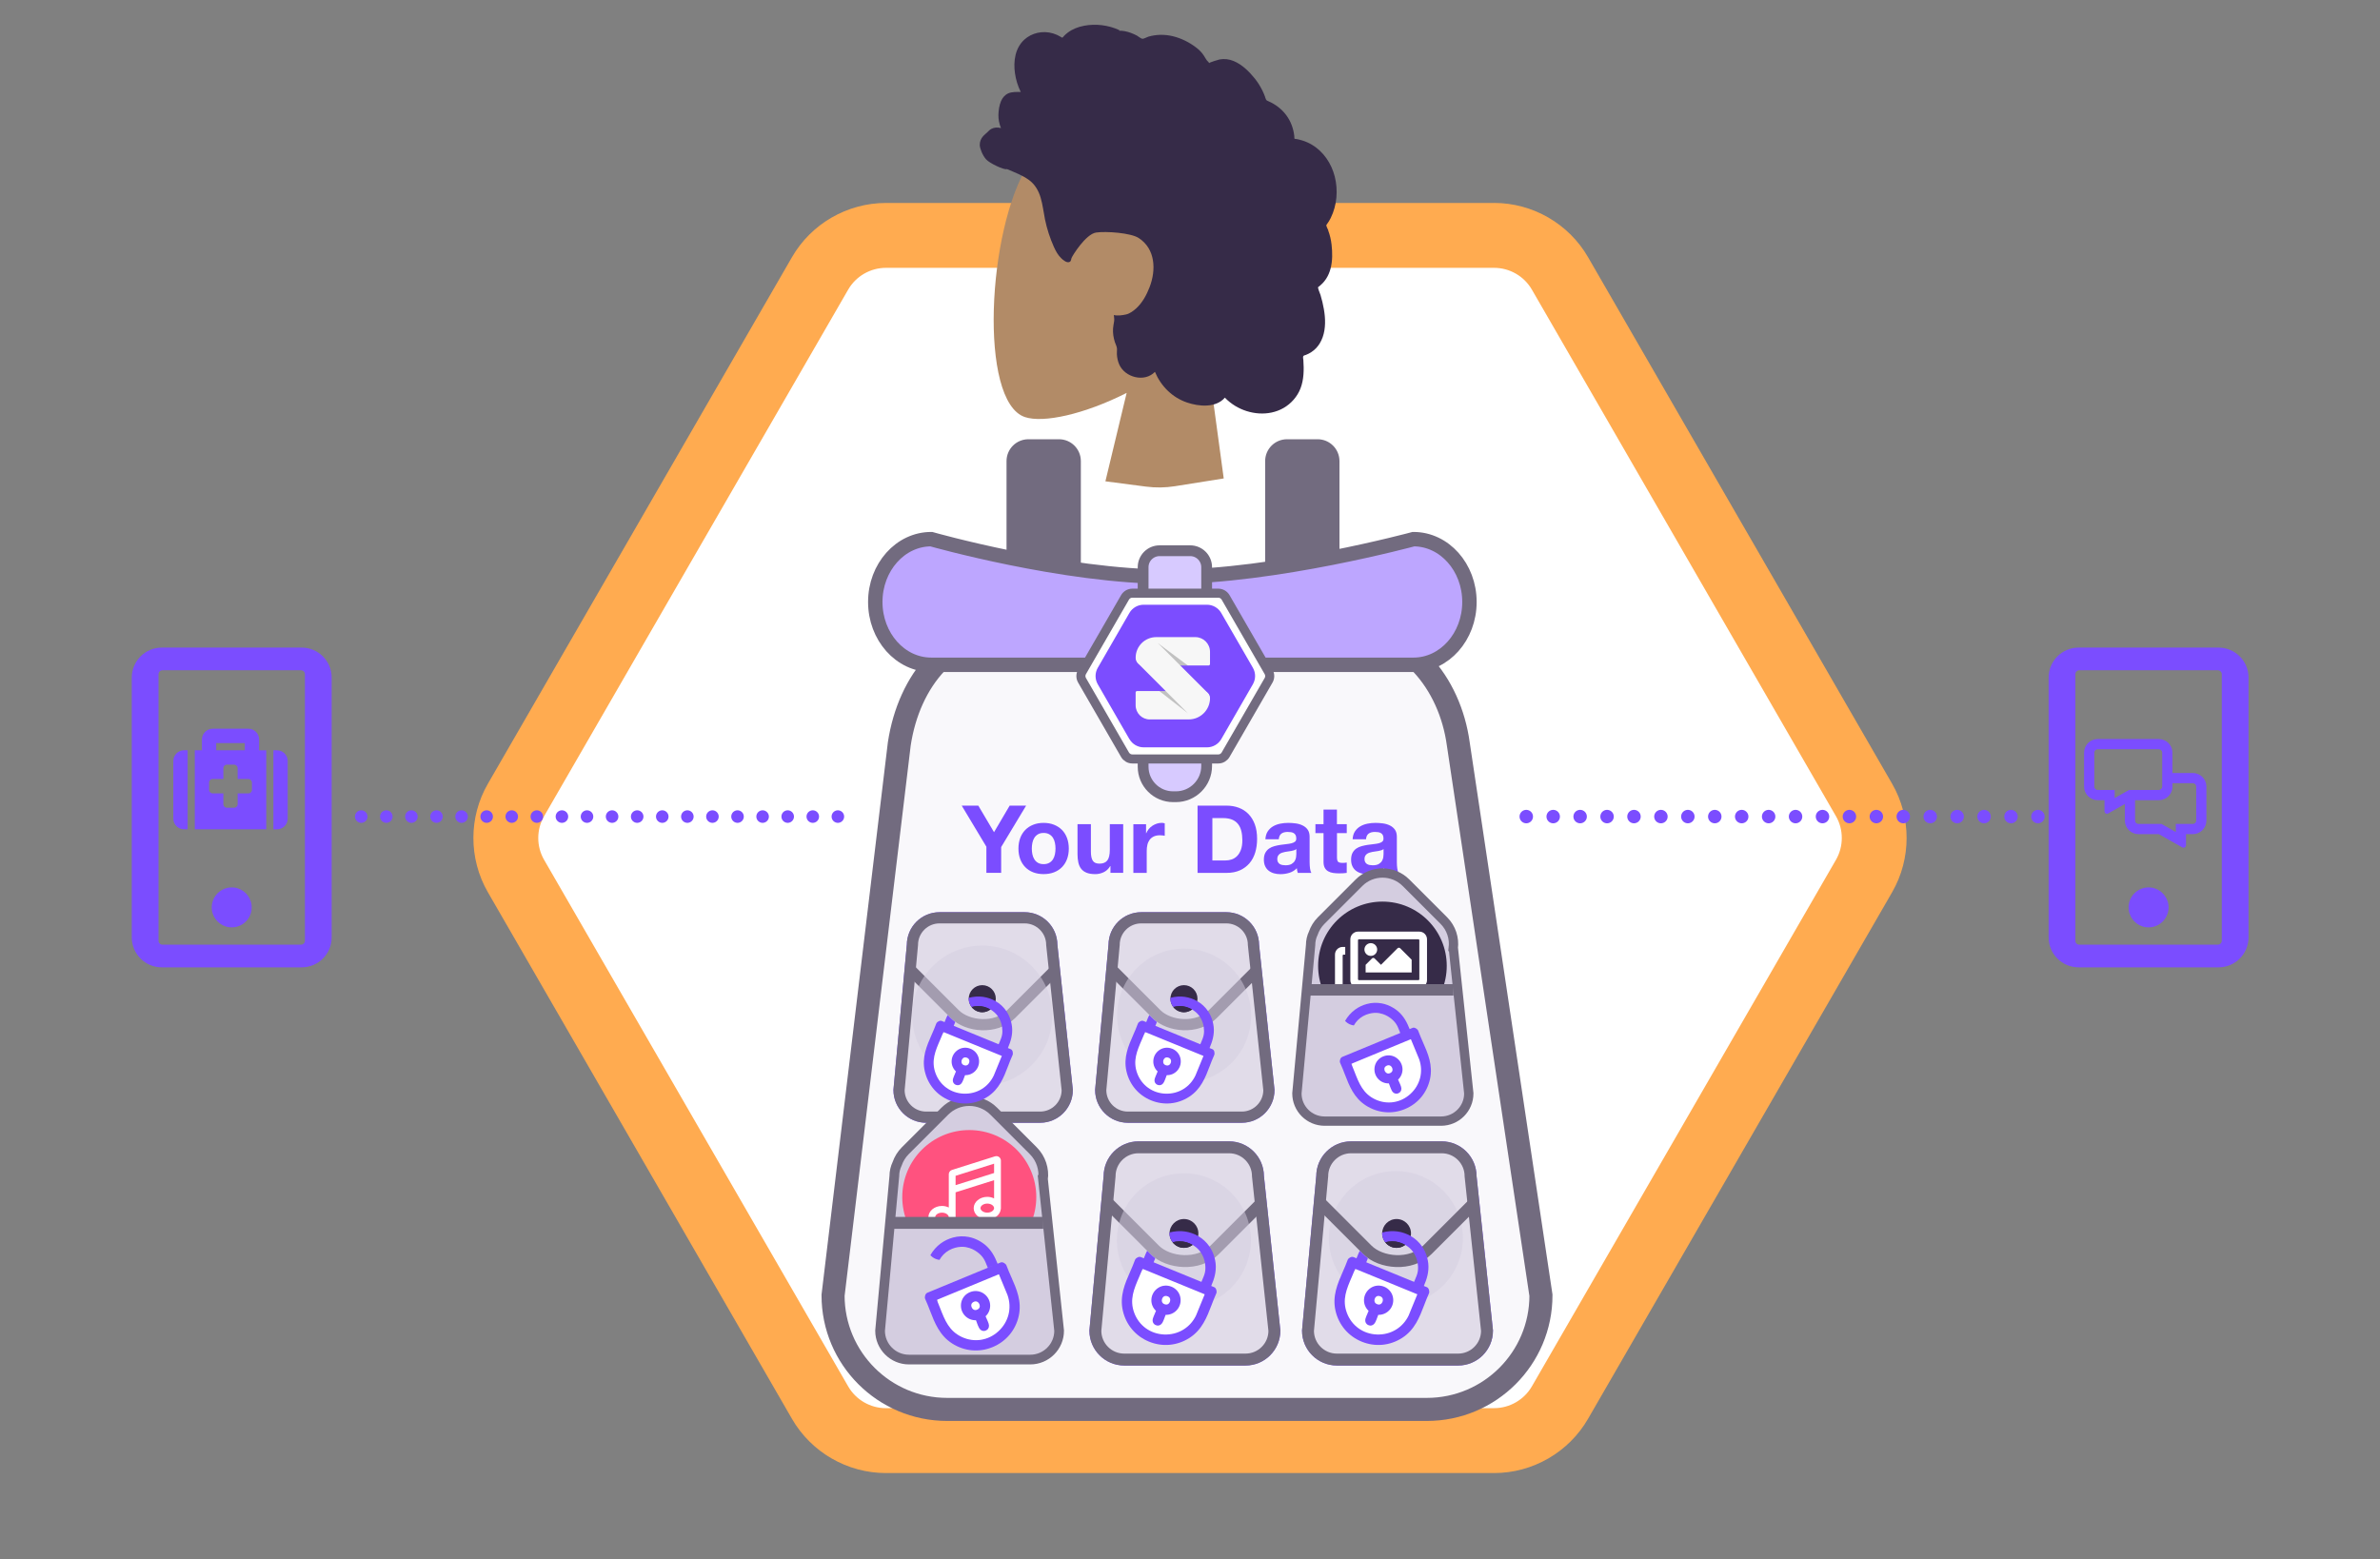 <?xml version="1.0" encoding="UTF-8"?>
<svg xmlns="http://www.w3.org/2000/svg" xmlns:xlink="http://www.w3.org/1999/xlink" viewBox="0 0 787.46 516.1">
  <rect x="0" y="0" width="787.46" height="516.1" fill="#808080" stroke="none"/>
  <defs>
    <clipPath id="clippath">
      <path d="M511.48,93.18c-3.52-6.1-10.09-9.89-17.14-9.89h-201.22c-7.05,0-13.62,3.79-17.14,9.89l-100.61,174.27c-3.52,6.1-3.52,13.69,0,19.79l100.61,174.27c3.52,6.1,10.09,9.89,17.14,9.89h201.22c7.05,0,13.62-3.79,17.14-9.89l100.61-174.27c3.52-6.1,3.52-13.69,0-19.79l-100.61-174.27Z" fill="none"/>
    </clipPath>
    <clipPath id="clippath-1">
      <path d="M612.09,287.24l-100.61,174.27c-3.52,6.1-10.09,9.89-17.14,9.89h-201.22c-7.05,0-13.62-3.79-17.14-9.89l-100.61-174.27c-3.52-6.1-3.52-13.69,0-19.79l100.61-174.27c3.52-6.1,10.09-9.89,17.14-9.89h201.22c7.05,0,13.62,3.79,17.14,9.89l100.61,174.27c3.52,6.1,3.52,13.69,0,19.79Z" clip-path="url(#clippath)" fill="none"/>
    </clipPath>
    <clipPath id="clippath-2">
      <path d="M412.11,449.94h-40.14c-5.27,0-9.55-4.28-9.55-9.55l4.71-51.14c0-5.27,4.28-9.55,9.55-9.55h29.98c5.27,0,9.55,4.28,9.55,9.55l5.44,51.14c0,5.27-4.28,9.55-9.55,9.55Z" fill="#e1dce9" stroke="#726b7f" stroke-miterlimit="10" stroke-width="3.94"/>
    </clipPath>
    <clipPath id="clippath-3">
      <path d="M482.46,449.94h-40.14c-5.27,0-9.55-4.28-9.55-9.55l4.71-51.14c0-5.27,4.28-9.55,9.55-9.55h29.98c5.27,0,9.55,4.28,9.55,9.55l5.44,51.14c0,5.27-4.28,9.55-9.55,9.55Z" fill="#e1dce9" stroke="#726b7f" stroke-miterlimit="10" stroke-width="3.94"/>
    </clipPath>
    <clipPath id="clippath-4">
      <path d="M344.14,369.72h-37.71c-4.95,0-8.97-4.02-8.97-8.97l4.43-48.04c0-4.95,4.02-8.97,8.97-8.97h28.17c4.95,0,8.97,4.02,8.97,8.97l5.11,48.04c0,4.95-4.02,8.97-8.97,8.97Z" fill="#e1dce9" stroke="#726b7f" stroke-miterlimit="10" stroke-width="3.7"/>
    </clipPath>
    <clipPath id="clippath-5">
      <path d="M410.87,369.72h-37.71c-4.95,0-8.97-4.02-8.97-8.97l4.43-48.04c0-4.95,4.02-8.97,8.97-8.97h28.17c4.95,0,8.97,4.02,8.97,8.97l5.11,48.04c0,4.95-4.02,8.97-8.97,8.97Z" fill="#e1dce9" stroke="#726b7f" stroke-miterlimit="10" stroke-width="3.7"/>
    </clipPath>
    <clipPath id="clippath-6">
      <path d="M299.33,373.21h44.46v30.83h-46.33s1.87-31.17,1.87-30.83Z" fill="none"/>
    </clipPath>
    <clipPath id="clippath-7">
      <path d="M436.9,297.37h42.67v29.59h-44.47s1.8-29.92,1.8-29.59Z" fill="none"/>
    </clipPath>
  </defs>
  <g isolation="isolate">
    <g id="Layer_1" data-name="Layer 1">
      <path id="m" d="M64.45,274.46v-26.16h2.36v-3.57c0-1.96,1.61-3.57,3.57-3.57h11.8c1.96,0,3.55,1.59,3.55,3.55v3.59h2.36v26.16h-23.65ZM71.54,248.3h9.46v-2.38h-9.46v2.38ZM60.9,274.46c-1.96,0-3.55-1.59-3.55-3.55v-19.07c0-1.96,1.59-3.55,3.55-3.55h1.18v26.16h-1.18ZM90.46,274.46v-26.16h1.18c1.96,0,3.55,1.59,3.55,3.55v19.07c0,1.96-1.59,3.55-3.55,3.55h-1.18ZM75.09,267.32h2.36c.65,0,1.18-.53,1.18-1.18v-3.57h3.55c.65,0,1.18-.53,1.18-1.18v-2.39c0-.65-.54-1.19-1.19-1.19h-3.54v-3.57c0-.65-.54-1.19-1.19-1.19h-2.36c-.65,0-1.18.53-1.18,1.18v3.57h-3.55c-.65,0-1.18.53-1.18,1.18v2.39c0,.65.54,1.19,1.19,1.19h3.54v3.57c0,.66.53,1.19,1.19,1.19Z" fill="#7b4dff"/>
      <path id="m-2" data-name="m" d="M99.82,320.14c5.48,0,9.92-4.44,9.92-9.92v-85.98c0-5.48-4.44-9.92-9.92-9.92h-46.3c-5.48,0-9.92,4.44-9.92,9.92v85.98c0,5.48,4.44,9.92,9.92,9.92h46.3ZM99.58,312.64h-45.83c-.72,0-1.3-.58-1.3-1.3v-88.22c0-.71.58-1.3,1.3-1.3h45.83c.72,0,1.31.59,1.31,1.31v88.19c0,.72-.59,1.31-1.31,1.31ZM75.81,306.86c4.33.54,7.96-3.09,7.42-7.42-.37-2.94-2.77-5.34-5.7-5.7-4.33-.54-7.96,3.09-7.42,7.42.37,2.94,2.77,5.34,5.7,5.7Z" fill="#7b4dff"/>
      <path id="m-3" data-name="m" d="M734.04,320.14c5.48,0,9.92-4.44,9.92-9.92v-85.98c0-5.48-4.44-9.92-9.92-9.92h-46.3c-5.48,0-9.92,4.44-9.92,9.92v85.98c0,5.48,4.44,9.92,9.92,9.92h46.3ZM733.8,312.64h-45.83c-.72,0-1.3-.58-1.3-1.3v-88.22c0-.71.58-1.3,1.3-1.3h45.83c.72,0,1.31.59,1.31,1.31v88.19c0,.72-.59,1.31-1.31,1.31ZM710.03,306.86c4.33.54,7.96-3.09,7.42-7.42-.37-2.94-2.77-5.34-5.7-5.7-4.33-.54-7.96,3.09-7.42,7.42.37,2.94,2.77,5.34,5.7,5.7Z" fill="#7b4dff"/>
      <g>
        <g>
          <path d="M293.12,474.08c-8,0-15.46-4.3-19.46-11.24l-100.61-174.27c-4-6.93-4-15.54,0-22.47l100.61-174.27c4-6.93,11.46-11.24,19.46-11.24h201.22c8,0,15.46,4.3,19.46,11.24l100.61,174.27c4,6.93,4,15.54,0,22.47l-100.61,174.27c-4,6.93-11.46,11.24-19.46,11.24h-201.22Z" fill="#fff"/>
          <path d="M494.34,83.28c7.05,0,13.62,3.79,17.14,9.89l100.61,174.27c3.52,6.1,3.52,13.69,0,19.79l-100.61,174.27c-3.52,6.1-10.09,9.89-17.14,9.89h-201.22c-7.05,0-13.62-3.79-17.14-9.89l-100.61-174.27c-3.52-6.1-3.52-13.69,0-19.79l100.61-174.27c3.52-6.1,10.09-9.89,17.14-9.89h201.22M494.34,77.92h-201.22c-8.96,0-17.31,4.82-21.79,12.58l-100.61,174.26c-4.48,7.76-4.48,17.4,0,25.16l100.61,174.27c4.48,7.76,12.83,12.58,21.78,12.58h201.22c8.96,0,17.31-4.82,21.78-12.58l100.61-174.27c4.48-7.76,4.48-17.4,0-25.15l-100.61-174.27c-4.48-7.76-12.83-12.58-21.79-12.58h0Z" fill="#ffab50"/>
        </g>
        <g>
          <path d="M293.12,484.82c-11.83,0-22.85-6.36-28.77-16.61l-100.61-174.26c-5.92-10.25-5.92-22.97,0-33.22l100.61-174.26c5.91-10.24,16.94-16.61,28.77-16.61h201.22c11.83,0,22.85,6.36,28.77,16.61l100.61,174.26c5.91,10.25,5.91,22.97,0,33.22l-100.61,174.26c-5.92,10.24-16.94,16.61-28.77,16.61h-201.22ZM293.12,80.59c-8.01,0-15.47,4.31-19.47,11.24l-100.61,174.27c-4,6.93-4,15.55,0,22.48l100.61,174.27c4,6.93,11.46,11.24,19.47,11.24h201.23c8.01,0,15.47-4.31,19.47-11.24l100.61-174.27c4-6.93,4-15.55,0-22.48l-100.61-174.27c-4-6.93-11.46-11.24-19.47-11.24h-201.23Z" fill="#ffab50"/>
          <path d="M494.34,72.54c10.87,0,21.01,5.85,26.44,15.27l100.61,174.27c5.44,9.42,5.44,21.12,0,30.54l-100.61,174.27c-5.44,9.42-15.57,15.27-26.44,15.27h-201.22c-10.88,0-21.01-5.85-26.44-15.27l-100.61-174.27c-5.44-9.42-5.44-21.12,0-30.54l100.61-174.27c5.44-9.42,15.57-15.27,26.44-15.27h201.22M293.12,476.77h201.22c8.99,0,17.3-4.8,21.79-12.58l100.61-174.27c4.5-7.79,4.5-17.38,0-25.16l-100.61-174.27c-4.5-7.79-12.8-12.58-21.79-12.58h-201.22c-8.99,0-17.3,4.8-21.79,12.58l-100.61,174.27c-4.49,7.79-4.49,17.38,0,25.16l100.61,174.27c4.49,7.79,12.8,12.58,21.79,12.58M494.34,67.17h-201.22c-12.79,0-24.7,6.88-31.09,17.95l-100.61,174.26c-6.39,11.07-6.39,24.83,0,35.9l100.61,174.27c6.39,11.07,18.3,17.95,31.09,17.95h201.22c12.78,0,24.7-6.88,31.09-17.95l100.61-174.27c6.39-11.07,6.39-24.83,0-35.9l-100.61-174.27c-6.39-11.07-18.31-17.95-31.09-17.95h0ZM293.12,471.41c-7.05,0-13.62-3.79-17.15-9.9l-100.61-174.27c-3.53-6.11-3.53-13.69,0-19.8l100.61-174.27c3.53-6.11,10.1-9.9,17.15-9.9h201.22c7.05,0,13.62,3.79,17.15,9.9l100.61,174.27c3.53,6.11,3.53,13.69,0,19.8l-100.61,174.27c-3.53,6.11-10.1,9.9-17.15,9.9h-201.22Z" fill="#ffab50"/>
        </g>
        <g>
          <path d="M293.12,479.45c-9.92,0-19.16-5.33-24.11-13.92l-100.61-174.27c-4.96-8.59-4.96-19.26,0-27.84l100.61-174.27c4.96-8.59,14.2-13.92,24.11-13.92h201.23c9.92,0,19.16,5.33,24.11,13.92l100.61,174.27c4.96,8.59,4.96,19.26,0,27.84l-100.61,174.27c-4.96,8.59-14.2,13.92-24.11,13.92h-201.23ZM293.12,85.96c-6.09,0-11.77,3.28-14.82,8.55l-100.61,174.27c-3.05,5.28-3.05,11.83,0,17.11l100.61,174.27c3.04,5.28,8.72,8.55,14.82,8.55h201.22c6.09,0,11.77-3.28,14.82-8.55l100.61-174.27c3.05-5.28,3.05-11.83,0-17.11l-100.61-174.27c-3.05-5.28-8.73-8.55-14.82-8.55h-201.22Z" fill="#ffab50"/>
          <path d="M494.34,77.91c8.99,0,17.3,4.8,21.79,12.58l100.61,174.27c4.49,7.79,4.49,17.38,0,25.16l-100.61,174.27c-4.49,7.79-12.8,12.58-21.79,12.58h-201.22c-8.99,0-17.3-4.8-21.79-12.58l-100.61-174.27c-4.49-7.79-4.49-17.38,0-25.16l100.61-174.27c4.49-7.79,12.8-12.58,21.79-12.58h201.22M293.12,471.4h201.22c7.05,0,13.62-3.79,17.14-9.89l100.61-174.27c3.52-6.1,3.52-13.69,0-19.79l-100.61-174.27c-3.52-6.1-10.09-9.89-17.14-9.89h-201.22c-7.05,0-13.62,3.79-17.14,9.89l-100.61,174.27c-3.52,6.1-3.52,13.69,0,19.79l100.61,174.27c3.52,6.1,10.09,9.89,17.14,9.89M494.34,72.55h-201.22c-10.87,0-21,5.85-26.44,15.26l-100.61,174.27c-5.44,9.41-5.44,21.11,0,30.53l100.61,174.27c5.44,9.41,15.57,15.26,26.44,15.26h201.22c10.87,0,21-5.85,26.44-15.26l100.61-174.27c5.44-9.41,5.44-21.11,0-30.53l-100.61-174.27c-5.44-9.41-15.57-15.26-26.44-15.26h0ZM293.12,466.03c-5.14,0-9.93-2.76-12.49-7.21l-100.61-174.27c-2.57-4.45-2.57-9.98,0-14.43l100.61-174.27c2.57-4.45,7.36-7.21,12.5-7.21h201.22c5.14,0,9.93,2.76,12.5,7.21l100.61,174.27c2.57,4.45,2.57,9.98,0,14.43l-100.61,174.26c-2.57,4.45-7.36,7.21-12.5,7.21h-201.22Z" fill="#ffab50"/>
        </g>
      </g>
      <g clip-path="url(#clippath-1)">
        <path d="M502.47,337.6l-45.22.18c27.92,89.99,42.99,137.74,45.22,143.25,5.01,12.39-5.59,31.26-10.12,41.4,14.76,6.59,13.19-17.82,31.8-9.18,16.99,7.89,29.92,22.19,49.55,10.1,2.41-1.49,5.06-7.09-1.33-11.46-15.92-10.9-38.87-29.98-41.97-36.26-4.23-8.56-13.54-54.57-27.94-138.03h0Z" fill="#b28b67"/>
        <path d="M282.5,337.6c-14.4,83.46-23.71,129.47-27.94,138.03-3.1,6.28-26.04,25.36-41.97,36.26-6.39,4.38-3.75,9.97-1.33,11.46,19.63,12.09,32.56-2.21,49.55-10.1,18.62-8.65,17.04,15.77,31.8,9.18-4.53-10.14-15.13-29.01-10.12-41.4,2.23-5.51,17.3-53.26,45.22-143.25l-45.22-.18h0Z" fill="#b28b67"/>
        <path d="M454.2,198.98c6.93-1.99,12.71-6.48,16.48-13.93,7.21-14.24,11.88-27.41-6.77-33.1-18.65-5.69-35.29,6.03-65.01,6.03-1.61,0-3.09.1-4.43.3l-14.96.85c-.04.12-.07.24-.1.36-24.98-1.72-40.31-10.91-57.27-5.74-18.65,5.69-17.08,20.43-8.24,33.1,4.77,6.84,9.54,11.94,16.48,13.93-54.72,75.25-80.41,166.81-77.07,274.69h35.51c7.06-12.27,7.5,21.08,15.22,3.1h130.31c.23-.59.44-1.21.66-1.81h31.65c7.72,17.97,22.05-15.37,29.1-3.1h35.51c3.34-107.88-22.35-199.44-77.07-274.69Z" fill="#ffab50"/>
      </g>
      <g id="Head">
        <path id="Path" d="M340.3,54.33c-13.71,21.54-16.49,78.53-1.21,83.69,6.09,2.06,19.61-.88,33.68-7.99l-7.03,29.26,13.42,1.75c3.19.42,6.42.37,9.59-.13l16.14-2.57-6.35-46.77c10.41-10.52,17.92-23.8,17.97-39.31.17-44.67-62.5-39.48-76.21-17.94Z" fill="#b28b67"/>
      </g>
      <path d="M439.51,76.28c-.18-.46-.47-.93-.61-1.41-.13-.42-.05-.42.22-.79.45-.61.84-1.26,1.17-1.94,2.08-4.19,2.48-9.22,1.33-13.73-1.1-4.3-3.7-8.23-7.57-10.52-.99-.59-2.06-1.06-3.16-1.4-.6-.19-1.21-.34-1.82-.46-.18-.03-.65-.02-.76-.14-.08-.09-.05-.69-.07-.84-.27-2.51-1.17-4.93-2.68-6.96-1.5-2.01-3.54-3.56-5.83-4.56-.45-.2-.62-.22-.85-.61-.18-.3-.25-.71-.37-1.04-.26-.68-.55-1.36-.88-2.02-.68-1.37-1.5-2.67-2.46-3.87-1.87-2.32-4.19-4.63-7-5.79-1.49-.62-3.08-.82-4.67-.52-.3.05-3.5,1.02-3.44,1.22-.1-.33-.53-.63-.74-.9-.36-.47-.63-.99-.94-1.49-.71-1.15-1.64-2.04-2.72-2.86-2.24-1.7-4.88-3.01-7.63-3.67-2.66-.64-5.44-.61-8.07.15-.49.14-1.53.75-1.99.71-.46-.04-1.42-.86-1.84-1.08-1.24-.64-2.55-1.16-3.92-1.43-.65-.13-1.3-.17-1.94-.17l.1-.18c-3.7-1.73-7.94-2.17-11.67-1.46-2,.38-3.88,1.11-5.41,2.27-.45.34-.87.71-1.26,1.11-.13.13-.3.44-.48.51-.23.1-.27-.02-.55-.19-.78-.48-1.61-.86-2.48-1.13-3.57-1.11-7.22-.15-9.61,2.03-3.02,2.76-3.68,7.09-3.09,11.16.3,2.09.93,4.18,1.91,6.16-1.37-.01-2.92-.09-4.13.46-1.15.52-1.94,1.48-2.4,2.58-.57,1.35-.83,3.05-.86,4.56-.03,1.45.27,2.93.84,4.35-1.13-.33-2.28-.22-3.22.29-.49.27-.84.64-1.22,1.03-.45.46-1,.83-1.43,1.32-.74.82-1.16,1.83-1.14,2.97.02,1.11.9,3.38,2.07,4.71,1.17,1.34,5.88,3.52,6.82,3.27.03,0,.07-.02.1-.03,2.46,1.06,5.04,2,7.23,3.57,2.02,1.45,3.24,3.58,3.93,5.92.7,2.35.95,4.8,1.44,7.2.64,3.11,1.64,6.18,2.94,9.08.6,1.33,1.31,2.65,2.36,3.68.61.6,1.99,1.82,2.92,1.24.42-.26.4-.81.55-1.24.24-.69,4.67-7.92,8.13-8.44,3.3-.49,11.46.11,14.07,1.79,5.61,3.62,5.82,10.64,3.62,16.31-1,2.58-2.38,5.15-4.47,7.04-.9.81-2.07,1.68-3.28,1.96-1.23.28-2.81.51-4.07.2.06.71.21,1.39.09,2.1-.13.79-.29,1.56-.35,2.36-.1,1.53.14,3.02.6,4.48.24.75.69,1.52.71,2.28.02.6-.08,1.19-.04,1.79.07,1.14.31,2.29.77,3.34,1.88,4.31,8.39,6.04,11.82,2.45,1.97,4.71,5.71,8.47,10.59,10.14,3.92,1.34,9.54,1.88,12.55-1.6,1,1.05,2.15,1.95,3.38,2.71,4.75,2.9,11.07,3.54,16,.73,2.54-1.45,4.59-3.78,5.64-6.5,1.14-2.96,1.16-6.22.95-9.34-.02-.36-.2-1.01-.03-1.31.16-.29.56-.32.87-.44.62-.24,1.21-.54,1.76-.9,1.13-.73,2.09-1.72,2.79-2.86,1.65-2.68,1.97-5.91,1.71-8.99-.14-1.6-.43-3.19-.8-4.75-.18-.77-.39-1.54-.62-2.3-.23-.74-.63-1.5-.78-2.25-.11-.54-.07-.24.24-.58.13-.14.31-.24.45-.36.25-.21.49-.44.72-.67.44-.45.84-.95,1.19-1.48.69-1.04,1.17-2.2,1.49-3.4.68-2.58.64-5.33.34-7.97-.19-1.61-.55-3.19-1.13-4.71Z" fill="#362b48"/>
      <path d="M340.25,147.15h10.13c3.01,0,5.45,2.44,5.45,5.45v65.78c0,5.62-4.56,10.18-10.18,10.18h-.92c-5.48,0-9.92-4.45-9.92-9.92v-66.04c0-3.01,2.44-5.45,5.45-5.45Z" fill="#726b7f" stroke="#726b7f" stroke-miterlimit="10" stroke-width="3.57"/>
      <path d="M425.82,147.15h10.13c3.01,0,5.45,2.44,5.45,5.45v65.78c0,5.62-4.56,10.18-10.18,10.18h-.92c-5.48,0-9.92-4.45-9.92-9.92v-66.04c0-3.01,2.44-5.45,5.45-5.45Z" fill="#726b7f" stroke="#726b7f" stroke-miterlimit="10" stroke-width="3.57"/>
      <path d="M472.1,466.44h-158.71c-20.85,0-37.76-16.9-37.76-37.76l21.91-182.47c3.21-21.18,16.9-37.76,37.76-37.76h109.44c20.85,0,35,17.5,37.76,37.76l27.35,182.47c0,20.85-16.9,37.76-37.76,37.76Z" fill="#f9f8fb" stroke="#726b7f" stroke-miterlimit="10" stroke-width="7.63"/>
      <g>
        <path d="M318.2,266.62h5.49l5.2,8.79,5.17-8.79h5.45l-8.26,13.71v8.54h-4.89v-8.66l-8.16-13.59Z" fill="#7b4dff"/>
        <path d="M337.56,277.33c.39-1.05.96-1.94,1.68-2.68s1.6-1.31,2.62-1.71c1.02-.41,2.16-.61,3.43-.61s2.41.2,3.44.61,1.91.98,2.63,1.71c.73.74,1.29,1.63,1.68,2.68s.59,2.22.59,3.51-.2,2.45-.59,3.49c-.39,1.04-.96,1.93-1.68,2.66-.73.74-1.6,1.3-2.63,1.7s-2.18.59-3.44.59-2.41-.2-3.43-.59c-1.02-.39-1.89-.96-2.62-1.7s-1.29-1.62-1.68-2.66c-.39-1.04-.59-2.2-.59-3.49s.2-2.46.59-3.51ZM341.58,282.72c.12.61.34,1.16.64,1.65.3.49.7.88,1.2,1.17.5.29,1.12.44,1.87.44s1.38-.15,1.89-.44c.51-.29.91-.68,1.22-1.17s.51-1.04.64-1.65c.12-.61.19-1.24.19-1.89s-.06-1.28-.19-1.9c-.13-.62-.34-1.17-.64-1.65s-.71-.87-1.22-1.17c-.51-.3-1.14-.45-1.89-.45s-1.37.15-1.87.45c-.5.3-.9.69-1.2,1.17-.3.48-.52,1.03-.64,1.65-.13.62-.19,1.26-.19,1.9s.06,1.27.19,1.89Z" fill="#7b4dff"/>
        <path d="M367.41,288.88v-2.24h-.09c-.56.94-1.29,1.61-2.18,2.03-.89.41-1.81.62-2.74.62-1.18,0-2.16-.16-2.91-.47s-1.36-.75-1.79-1.33c-.44-.57-.74-1.27-.92-2.09-.18-.82-.27-1.73-.27-2.73v-9.91h4.43v9.1c0,1.33.21,2.32.62,2.98.41.65,1.15.98,2.21.98,1.2,0,2.08-.36,2.62-1.08.54-.72.81-1.9.81-3.54v-8.45h4.43v16.11h-4.21Z" fill="#7b4dff"/>
        <path d="M379.19,272.76v2.99h.06c.21-.5.49-.96.84-1.39s.76-.79,1.22-1.09c.46-.3.95-.53,1.47-.7.52-.17,1.06-.25,1.62-.25.29,0,.61.05.97.16v4.11c-.21-.04-.46-.08-.75-.11-.29-.03-.57-.05-.84-.05-.81,0-1.5.14-2.06.41-.56.27-1.01.64-1.36,1.11-.34.47-.59,1.01-.73,1.64-.15.62-.22,1.3-.22,2.03v7.26h-4.42v-16.11h4.21Z" fill="#7b4dff"/>
        <path d="M405.84,266.62c1.43,0,2.77.23,4,.69,1.24.46,2.31,1.14,3.21,2.06.9.92,1.61,2.06,2.12,3.43s.76,2.98.76,4.83c0,1.62-.21,3.12-.62,4.49-.42,1.37-1.04,2.56-1.89,3.55s-1.89,1.78-3.15,2.35-2.74.86-4.44.86h-9.6v-22.25h9.6ZM405.49,284.76c.71,0,1.39-.11,2.06-.34.66-.23,1.26-.61,1.78-1.14s.94-1.22,1.25-2.07c.31-.85.47-1.89.47-3.12,0-1.12-.11-2.14-.33-3.04s-.58-1.68-1.08-2.32-1.16-1.14-1.98-1.48c-.82-.34-1.83-.51-3.04-.51h-3.49v14.02h4.36Z" fill="#7b4dff"/>
        <path d="M418.68,277.72c.06-1.04.32-1.9.78-2.59.46-.69,1.04-1.24,1.74-1.65.71-.42,1.5-.71,2.38-.89s1.77-.26,2.67-.26c.81,0,1.63.06,2.46.17.83.11,1.59.34,2.27.67.69.33,1.25.79,1.68,1.39s.65,1.38.65,2.35v8.38c0,.73.04,1.42.13,2.09.08.66.23,1.16.44,1.5h-4.49c-.08-.25-.15-.5-.2-.76-.05-.26-.09-.52-.11-.79-.71.73-1.54,1.24-2.49,1.53-.96.29-1.93.44-2.93.44-.77,0-1.49-.09-2.15-.28-.67-.19-1.25-.48-1.75-.87s-.89-.89-1.17-1.5c-.28-.6-.42-1.32-.42-2.15,0-.91.16-1.67.48-2.26.32-.59.74-1.07,1.25-1.42.51-.35,1.09-.62,1.75-.79.65-.18,1.31-.32,1.98-.42s1.32-.19,1.96-.25c.64-.06,1.22-.16,1.71-.28.5-.12.89-.31,1.18-.54.29-.24.42-.59.41-1.04,0-.48-.08-.86-.23-1.14-.16-.28-.36-.5-.62-.65s-.56-.26-.9-.31c-.34-.05-.71-.08-1.11-.08-.87,0-1.56.19-2.06.56-.5.37-.79,1-.87,1.87h-4.43ZM428.9,280.99c-.19.17-.42.3-.7.39-.28.09-.58.17-.9.23-.32.06-.66.11-1.01.16s-.71.09-1.06.16c-.33.06-.66.15-.98.25s-.6.24-.84.42c-.24.18-.43.4-.58.67s-.22.61-.22,1.03.07.73.22,1c.15.27.34.48.59.64s.54.26.87.33c.33.06.68.09,1.03.09.87,0,1.55-.15,2.03-.44.48-.29.83-.64,1.06-1.04.23-.41.37-.82.42-1.23s.08-.75.08-1v-1.65Z" fill="#7b4dff"/>
        <path d="M445.6,272.76v2.96h-3.24v7.98c0,.75.13,1.25.37,1.5.25.25.75.37,1.49.37.25,0,.49-.01.72-.03.23-.02.45-.05.65-.09v3.43c-.37.06-.79.1-1.25.12-.46.02-.9.03-1.34.03-.69,0-1.34-.05-1.95-.14-.61-.09-1.15-.28-1.62-.55-.47-.27-.84-.65-1.11-1.15-.27-.5-.41-1.15-.41-1.96v-9.51h-2.68v-2.96h2.68v-4.83h4.43v4.83h3.24Z" fill="#7b4dff"/>
        <path d="M447.54,277.72c.06-1.04.32-1.9.78-2.59.46-.69,1.04-1.24,1.74-1.65.71-.42,1.5-.71,2.38-.89.88-.18,1.77-.26,2.67-.26.81,0,1.63.06,2.46.17.83.11,1.59.34,2.27.67.69.33,1.25.79,1.68,1.39s.65,1.38.65,2.35v8.38c0,.73.04,1.42.13,2.09.08.66.23,1.16.44,1.5h-4.49c-.08-.25-.15-.5-.2-.76-.05-.26-.09-.52-.11-.79-.71.73-1.54,1.24-2.49,1.53-.96.29-1.93.44-2.93.44-.77,0-1.49-.09-2.15-.28-.67-.19-1.25-.48-1.75-.87s-.89-.89-1.17-1.5c-.28-.6-.42-1.32-.42-2.15,0-.91.16-1.67.48-2.26.32-.59.74-1.07,1.25-1.42.51-.35,1.09-.62,1.75-.79.65-.18,1.31-.32,1.98-.42s1.32-.19,1.96-.25c.64-.06,1.22-.16,1.71-.28.5-.12.89-.31,1.18-.54.29-.24.42-.59.41-1.04,0-.48-.08-.86-.23-1.14-.16-.28-.36-.5-.62-.65s-.56-.26-.9-.31c-.34-.05-.71-.08-1.11-.08-.87,0-1.56.19-2.06.56-.5.37-.79,1-.87,1.87h-4.43ZM457.76,280.99c-.19.17-.42.3-.7.39-.28.09-.58.17-.9.23-.32.06-.66.11-1.01.16s-.71.09-1.06.16c-.33.06-.66.15-.98.25s-.6.24-.84.42c-.24.18-.43.4-.58.67s-.22.61-.22,1.03.07.73.22,1c.15.27.34.48.59.64s.54.26.87.33c.33.06.68.09,1.03.09.87,0,1.55-.15,2.03-.44.48-.29.83-.64,1.06-1.04.23-.41.37-.82.42-1.23s.08-.75.08-1v-1.65Z" fill="#7b4dff"/>
      </g>
      <path d="M311.21,416.41c-.1.25-.21.5-.31.76-.08.2-.16.4-.24.6l15.82,6.48c.08-.2.17-.39.25-.59.4-.93.77-1.8.95-2.72.17-.9.14-1.82.01-2.72-2.13.99-4.43,1.5-6.74,1.5-3.44,0-6.87-1.11-9.73-3.31Z" fill="none"/>
      <path d="M305.91,422.55c-1.77,4.06-3.29,7.58-1.65,11.97,1.57,4.22,5.36,6.95,9.89,7.14,4.61.19,8.67-2.27,10.61-6.41l2.82-6.88-20.56-8.43c-.36.9-.74,1.77-1.1,2.62Z" fill="none"/>
      <path d="M315.9,408.2c0,1.12.4,2.14,1.05,2.95-1.31.36-2.5,1.05-3.5,1.96,3.7,2.95,8.69,3.41,12.81,1.39-.03-.05-.05-.11-.09-.15-.71-.99-1.63-1.76-2.63-2.35.94-.71,1.6-1.74,1.82-2.94,1.53.87,2.8,2.05,3.78,3.48.11-.1.24-.18.35-.28l15.98-15.98c2.28-2.28,3.54-5.32,3.54-8.55s-1.26-6.26-3.54-8.55l-15.98-15.98c-2.36-2.35-5.45-3.53-8.55-3.53s-6.19,1.18-8.55,3.53l-15.98,15.98c-4.71,4.71-4.71,12.38,0,17.09l14.47,14.47c1.48-1.41,3.22-2.34,5.04-2.84,0,.1-.03.19-.03.29Z" fill="none"/>
      <path d="M467.67,220.01h-159.55c-10.23,0-18.52-9.31-18.52-20.79h0c0-11.48,8.29-20.79,18.52-20.79,0,0,43.78,12.44,78.74,12.44s80.81-12.44,80.81-12.44c10.23,0,18.52,9.31,18.52,20.79h0c0,11.48-8.29,20.79-18.52,20.79Z" fill="#bda6ff" stroke="#726b7f" stroke-miterlimit="10" stroke-width="4.77"/>
      <path d="M383.66,182.26h10.13c3.01,0,5.45,2.44,5.45,5.45v65.78c0,5.62-4.56,10.18-10.18,10.18h-.92c-5.48,0-9.92-4.45-9.92-9.92v-66.04c0-3.01,2.44-5.45,5.45-5.45Z" fill="#d7caff" stroke="#726b7f" stroke-miterlimit="10" stroke-width="3.57"/>
      <g>
        <g id="Polygon">
          <path d="M374.65,196.31c-1,0-1.92.54-2.42,1.4l-14.22,24.63c-.5.86-.5,1.93,0,2.8l14.22,24.63c.5.86,1.43,1.4,2.42,1.4h28.44c1,0,1.92-.54,2.42-1.4l14.22-24.63c.5-.86.5-1.93,0-2.8l-14.22-24.63c-.5-.86-1.43-1.4-2.42-1.4h-28.44Z" fill="#fff" stroke="#726b7f" stroke-miterlimit="10" stroke-width="3"/>
        </g>
        <g>
          <path d="M372.74,245.92l-11.13-19.31c-1.03-1.79-1.03-3.99,0-5.78l11.13-19.29c1.03-1.79,2.95-2.89,5.01-2.89h22.25c2.07,0,3.98,1.1,5.01,2.89l11.14,19.3c1.03,1.79,1.03,3.99,0,5.78l-11.13,19.31c-1.03,1.79-2.95,2.89-5.01,2.89h-22.24c-2.07,0-3.98-1.12-5.02-2.9Z" fill="#fff"/>
          <path d="M373.68,244.61l-10.47-18.16c-.97-1.68-.97-3.76,0-5.44l10.47-18.16c.98-1.69,2.78-2.72,4.72-2.72h20.94c1.94,0,3.74,1.03,4.72,2.72l10.48,18.15c.97,1.68.97,3.76,0,5.44l-10.47,18.17c-.98,1.69-2.78,2.72-4.72,2.72h-20.93c-1.95,0-3.75-1.04-4.73-2.73Z" fill="#7c4dff"/>
          <path d="M378.32,220.24h21.54c.27,0,.49-.22.49-.49v-4.04c0-2.69-2.18-4.86-4.86-4.86h-12.93c-3.76,0-6.81,3.04-6.81,6.81,0,1.44,1.15,2.58,2.58,2.58ZM380.44,238.09h12.87c3.89,0,7.04-3.16,7.04-7.04,0-1.3-1.05-2.35-2.35-2.35h-21.79c-.27,0-.47.21-.47.47v4.23c0,2.6,2.1,4.7,4.69,4.7Z" fill="#f7f7f7"/>
          <path d="M376.7,219.71l16.07,16.07c1.06,1.06,2.79,1.06,3.85,0l2.79-2.79c1.06-1.06,1.06-2.79,0-3.85l-16.06-16.07c-1.06-1.06-2.79-1.06-3.85,0l-2.79,2.79c-1.07,1.06-1.07,2.79,0,3.85h0Z" fill="#f7f7f7"/>
          <path d="M393.03,236.05l-9.44-7.35h2.09l7.35,7.35ZM383.07,212.81l7.44,7.44h2.52l-9.96-7.44Z" fill="#444" isolation="isolate" opacity=".3"/>
        </g>
      </g>
      <path d="M412.11,449.94h-40.14c-5.27,0-9.55-4.28-9.55-9.55l4.71-51.14c0-5.27,4.28-9.55,9.55-9.55h29.98c5.27,0,9.55,4.28,9.55,9.55l5.44,51.14c0,5.27-4.28,9.55-9.55,9.55Z" fill="#fff" stroke="#7b4dff" stroke-miterlimit="10" stroke-width="3.94"/>
      <g>
        <path d="M412.11,449.94h-40.14c-5.27,0-9.55-4.28-9.55-9.55l4.71-51.14c0-5.27,4.28-9.55,9.55-9.55h29.98c5.27,0,9.55,4.28,9.55,9.55l5.44,51.14c0,5.27-4.28,9.55-9.55,9.55Z" fill="#e1dce9"/>
        <g clip-path="url(#clippath-2)">
          <rect x="366.62" y="362.35" width="50.71" height="50.71" rx="14.06" ry="14.06" transform="translate(-159.34 390.72) rotate(-45)" fill="none" stroke="#726b7f" stroke-miterlimit="10" stroke-width="3.94"/>
        </g>
        <path d="M412.11,449.94h-40.14c-5.27,0-9.55-4.28-9.55-9.55l4.71-51.14c0-5.27,4.28-9.55,9.55-9.55h29.98c5.27,0,9.55,4.28,9.55,9.55l5.44,51.14c0,5.27-4.28,9.55-9.55,9.55Z" fill="none" stroke="#726b7f" stroke-miterlimit="10" stroke-width="3.94"/>
      </g>
      <path d="M382.24,416.41c-.1.25-.21.5-.31.76-.08.2-.16.4-.24.6l15.82,6.48c.08-.2.17-.39.25-.59.4-.93.77-1.8.95-2.72.17-.9.14-1.82.01-2.72-2.13.99-4.43,1.5-6.74,1.5-3.44,0-6.87-1.11-9.73-3.31Z" fill="none"/>
      <path d="M376.94,422.55c-1.77,4.06-3.29,7.58-1.65,11.97,1.57,4.22,5.36,6.95,9.89,7.14,4.61.19,8.67-2.27,10.61-6.41l2.82-6.88-20.56-8.43c-.36.9-.74,1.77-1.1,2.62Z" fill="none"/>
      <path d="M386.93,408.2c0,1.12.4,2.14,1.05,2.95-1.31.36-2.5,1.05-3.5,1.96,3.7,2.95,8.69,3.41,12.81,1.39-.03-.05-.05-.11-.09-.15-.71-.99-1.63-1.76-2.63-2.35.94-.71,1.6-1.74,1.82-2.94,1.53.87,2.8,2.05,3.78,3.48.11-.1.24-.18.35-.28l15.98-15.98c2.28-2.28,3.54-5.32,3.54-8.55s-1.26-6.26-3.54-8.55l-15.98-15.98c-2.36-2.35-5.45-3.53-8.55-3.53s-6.19,1.18-8.55,3.53l-15.98,15.98c-4.71,4.71-4.71,12.38,0,17.09l14.47,14.47c1.48-1.41,3.22-2.34,5.04-2.84,0,.1-.03.19-.03.29Z" fill="none"/>
      <path d="M482.46,449.94h-40.14c-5.27,0-9.55-4.28-9.55-9.55l4.71-51.14c0-5.27,4.28-9.55,9.55-9.55h29.98c5.27,0,9.55,4.28,9.55,9.55l5.44,51.14c0,5.27-4.28,9.55-9.55,9.55Z" fill="#fff" stroke="#7b4dff" stroke-miterlimit="10" stroke-width="3.94"/>
      <g>
        <path d="M482.46,449.94h-40.14c-5.27,0-9.55-4.28-9.55-9.55l4.71-51.14c0-5.27,4.28-9.55,9.55-9.55h29.98c5.27,0,9.55,4.28,9.55,9.55l5.44,51.14c0,5.27-4.28,9.55-9.55,9.55Z" fill="#e1dce9"/>
        <g clip-path="url(#clippath-3)">
          <g mix-blend-mode="multiply" opacity=".5">
            <g id="Oval-Copy-5">
              <circle cx="461.85" cy="409.73" r="22.17" fill="#d4cde0"/>
            </g>
          </g>
          <rect x="436.97" y="362.35" width="50.71" height="50.71" rx="14.06" ry="14.06" transform="translate(-138.73 440.47) rotate(-45)" fill="none" stroke="#726b7f" stroke-miterlimit="10" stroke-width="3.94"/>
        </g>
        <path d="M482.46,449.94h-40.14c-5.27,0-9.55-4.28-9.55-9.55l4.71-51.14c0-5.27,4.28-9.55,9.55-9.55h29.98c5.27,0,9.55,4.28,9.55,9.55l5.44,51.14c0,5.27-4.28,9.55-9.55,9.55Z" fill="none" stroke="#726b7f" stroke-miterlimit="10" stroke-width="3.94"/>
      </g>
      <path d="M452.59,416.41c-.1.25-.21.5-.31.76-.08.2-.16.4-.24.6l15.82,6.48c.08-.2.17-.39.25-.59.4-.93.77-1.8.95-2.72.17-.9.14-1.82.01-2.72-2.13.99-4.43,1.5-6.74,1.5-3.44,0-6.87-1.11-9.73-3.31Z" fill="none"/>
      <path d="M447.29,422.55c-1.77,4.06-3.29,7.58-1.65,11.97,1.57,4.22,5.36,6.95,9.89,7.14,4.61.19,8.67-2.27,10.61-6.41l2.82-6.88-20.56-8.43c-.36.9-.74,1.77-1.1,2.62Z" fill="none"/>
      <path d="M457.28,408.2c0,1.12.4,2.14,1.05,2.95-1.31.36-2.5,1.05-3.5,1.96,3.7,2.95,8.69,3.41,12.81,1.39-.03-.05-.05-.11-.09-.15-.71-.99-1.63-1.76-2.63-2.35.94-.71,1.6-1.74,1.82-2.94,1.53.87,2.8,2.05,3.78,3.48.11-.1.24-.18.35-.28l15.98-15.98c2.28-2.28,3.54-5.32,3.54-8.55s-1.26-6.26-3.54-8.55l-15.98-15.98c-2.36-2.35-5.45-3.53-8.55-3.53s-6.19,1.18-8.55,3.53l-15.98,15.98c-4.71,4.71-4.71,12.38,0,17.09l14.47,14.47c1.48-1.41,3.22-2.34,5.04-2.84,0,.1-.03.19-.03.29Z" fill="none"/>
      <path d="M344.14,369.72h-37.71c-4.95,0-8.97-4.02-8.97-8.97l4.43-48.04c0-4.95,4.02-8.97,8.97-8.97h28.17c4.95,0,8.97,4.02,8.97,8.97l5.11,48.04c0,4.95-4.02,8.97-8.97,8.97Z" fill="#fff" stroke="#7b4dff" stroke-miterlimit="10" stroke-width="3.7"/>
      <g>
        <path d="M344.14,369.72h-37.71c-4.95,0-8.97-4.02-8.97-8.97l4.43-48.04c0-4.95,4.02-8.97,8.97-8.97h28.17c4.95,0,8.97,4.02,8.97,8.97l5.11,48.04c0,4.95-4.02,8.97-8.97,8.97Z" fill="#e1dce9"/>
        <g clip-path="url(#clippath-4)">
          <rect x="301.41" y="287.44" width="47.63" height="47.63" rx="13.2" ry="13.2" transform="translate(-124.83 321.14) rotate(-45)" fill="none" stroke="#726b7f" stroke-miterlimit="10" stroke-width="3.7"/>
        </g>
        <path d="M344.14,369.72h-37.71c-4.95,0-8.97-4.02-8.97-8.97l4.43-48.04c0-4.95,4.02-8.97,8.97-8.97h28.17c4.95,0,8.97,4.02,8.97,8.97l5.11,48.04c0,4.95-4.02,8.97-8.97,8.97Z" fill="none" stroke="#726b7f" stroke-miterlimit="10" stroke-width="3.7"/>
      </g>
      <path d="M316.09,338.23c-.1.24-.2.47-.29.71-.07.19-.15.38-.22.57l14.86,6.09c.08-.18.16-.37.24-.55.37-.87.73-1.69.89-2.56.16-.85.13-1.71.01-2.56-2,.93-4.17,1.41-6.33,1.41-3.23,0-6.45-1.04-9.14-3.11Z" fill="none"/>
      <path d="M311.11,343.99c-1.66,3.82-3.09,7.12-1.55,11.24,1.48,3.96,5.04,6.53,9.29,6.7,4.33.17,8.15-2.13,9.97-6.03l2.65-6.46-19.32-7.91c-.33.84-.69,1.66-1.04,2.46Z" fill="none"/>
      <path d="M320.5,330.51c0,1.05.38,2.01.98,2.77-1.23.34-2.35.98-3.29,1.84,3.48,2.77,8.17,3.21,12.04,1.31-.03-.05-.05-.1-.08-.15-.67-.93-1.53-1.65-2.47-2.2.88-.66,1.51-1.63,1.71-2.76,1.43.81,2.63,1.93,3.55,3.26.1-.1.23-.17.33-.27l15.01-15.01c2.15-2.15,3.33-5,3.33-8.03s-1.18-5.88-3.33-8.03l-15.01-15.01c-2.21-2.21-5.12-3.32-8.03-3.32s-5.81,1.11-8.03,3.32l-15.01,15.01c-4.43,4.43-4.43,11.63,0,16.06l13.59,13.59c1.39-1.32,3.03-2.2,4.73-2.66,0,.09-.03.18-.03.27Z" fill="none"/>
      <path d="M410.87,369.72h-37.71c-4.95,0-8.97-4.02-8.97-8.97l4.43-48.04c0-4.95,4.02-8.97,8.97-8.97h28.17c4.95,0,8.97,4.02,8.97,8.97l5.11,48.04c0,4.95-4.02,8.97-8.97,8.97Z" fill="#fff" stroke="#7b4dff" stroke-miterlimit="10" stroke-width="3.7"/>
      <g>
        <path d="M410.87,369.72h-37.71c-4.95,0-8.97-4.02-8.97-8.97l4.43-48.04c0-4.95,4.02-8.97,8.97-8.97h28.17c4.95,0,8.97,4.02,8.97,8.97l5.11,48.04c0,4.95-4.02,8.97-8.97,8.97Z" fill="#e1dce9"/>
        <g clip-path="url(#clippath-5)">
          <rect x="368.14" y="287.44" width="47.63" height="47.63" rx="13.2" ry="13.2" transform="translate(-105.29 368.32) rotate(-45)" fill="none" stroke="#726b7f" stroke-miterlimit="10" stroke-width="3.7"/>
        </g>
        <path d="M410.87,369.72h-37.71c-4.95,0-8.97-4.02-8.97-8.97l4.43-48.04c0-4.95,4.02-8.97,8.97-8.97h28.17c4.95,0,8.97,4.02,8.97,8.97l5.11,48.04c0,4.95-4.02,8.97-8.97,8.97Z" fill="none" stroke="#726b7f" stroke-miterlimit="10" stroke-width="3.7"/>
      </g>
      <path d="M382.81,338.23c-.1.24-.2.47-.29.71-.07.19-.15.38-.22.57l14.86,6.09c.08-.18.16-.37.24-.55.37-.87.73-1.69.89-2.56.16-.85.13-1.71.01-2.56-2,.93-4.17,1.41-6.33,1.41-3.23,0-6.45-1.04-9.14-3.11Z" fill="none"/>
      <path d="M377.84,343.99c-1.66,3.82-3.09,7.12-1.55,11.24,1.48,3.96,5.04,6.53,9.29,6.7,4.33.17,8.15-2.13,9.97-6.03l2.65-6.46-19.32-7.91c-.33.84-.69,1.66-1.04,2.46Z" fill="none"/>
      <path d="M387.22,330.51c0,1.05.38,2.01.98,2.77-1.23.34-2.35.98-3.29,1.84,3.48,2.77,8.17,3.21,12.04,1.31-.03-.05-.05-.1-.08-.15-.67-.93-1.53-1.65-2.47-2.2.88-.66,1.51-1.63,1.71-2.76,1.43.81,2.63,1.93,3.55,3.26.1-.1.23-.17.33-.27l15.01-15.01c2.15-2.15,3.33-5,3.33-8.03s-1.18-5.88-3.33-8.03l-15.01-15.01c-2.21-2.21-5.12-3.32-8.03-3.32s-5.81,1.11-8.03,3.32l-15.01,15.01c-4.43,4.43-4.43,11.63,0,16.06l13.59,13.59c1.39-1.32,3.03-2.2,4.73-2.66,0,.09-.03.18-.03.27Z" fill="none"/>
      <path d="M345.11,390.32c.42-3.39-.66-6.92-3.26-9.52l-13.04-13.04c-4.48-4.48-11.74-4.48-16.22,0l-13.04,13.04c-1.27,1.27-2.17,2.77-2.72,4.36-.59,1.24-.93,2.63-.93,4.09l-4.71,51.14c0,5.27,4.28,9.55,9.55,9.55h40.14c5.27,0,9.55-4.28,9.55-9.55l-5.33-50.07Z" fill="#d4cde0" stroke="#726b7f" stroke-miterlimit="10" stroke-width="3.21"/>
      <g>
        <polygon points="310.4 429.1 330.94 420.62 335.65 428.73 334.96 437.19 328.64 442.59 321.25 444.51 313.66 441.65 310 434.91 310.24 429.91 310.4 429.1" fill="#fff"/>
        <g>
          <path d="M326.68,419.63l-15.64,6.46M326.83,419.56l-.16.06M330.07,418.22c-.89-2.25-2.02-4.52-4.19-6.3-.5-.41-1.02-.76-1.55-1.08-1.22-.73-2.52-1.23-3.85-1.48-1.7-.32-3.44-.27-5.13.19-1.44.39-2.84,1.03-4.14,1.99-1.32.97-2.49,2.29-3.37,3.83.06.07.11.16.18.23.79.8,1.79,1.23,2.82,1.36.37-.64.8-1.25,1.33-1.79,1.12-1.13,2.48-1.87,3.94-2.25,1.13-.29,2.32-.39,3.52-.19.06.01.11.04.17.05,1.34.25,2.57.83,3.63,1.64.73.55,1.39,1.18,1.91,1.94.53.77.87,1.66,1.24,2.6.08.2.16.4.24.59M307.81,427.42l-.97.4c-.33.14-.58.44-.72.87-.06.19-.24.83.02,1.26.58,1.25,1.08,2.56,1.57,3.82,1.55,4.02,3.16,8.19,7.33,10.85,4.07,2.6,8.95,3.03,13.39,1.19,4.44-1.84,7.59-5.59,8.64-10.3,1.07-4.83-.72-8.9-2.45-12.83-.54-1.21-1.09-2.47-1.56-3.74-.12-.46-.54-.78-.8-.94-.45-.27-.85-.33-1.19-.19l-1,.41M333.34,428.57c1.54,4.31.38,8.92-3.02,12.03-3.35,3.06-7.96,3.78-12.05,1.89-4.25-1.97-5.64-5.53-7.25-9.66-.34-.86-.68-1.75-1.06-2.64l20.54-8.49,2.84,6.87Z" fill="#7b4dff"/>
          <g>
            <path d="M323.51,433.32c.55-.31.67-.75.67-1.08,0-.55-.31-1.13-.77-1.4-.41-.24-.87-.22-1.37.06-.92.52-.73,1.43-.47,1.89.12.21.75,1.19,1.94.52Z" fill="none"/>
            <path d="M311.02,432.83c1.61,4.13,2.99,7.7,7.25,9.66,4.09,1.89,8.7,1.16,12.05-1.89,3.4-3.11,4.56-7.72,3.02-12.03l-2.84-6.87-20.54,8.49c.38.89.72,1.78,1.06,2.64ZM318.08,430.92c.36-1.47,1.38-2.65,2.81-3.25.01,0,.02,0,.03-.01,1.43-.59,2.99-.49,4.29.28,1.43.85,2.32,2.33,2.4,3.98.06,1.42-.5,2.77-1.52,3.72.11.27.24.54.37.83.24.52.48,1.05.65,1.6.27.87.06,1.64-.56,2.07-.14.09-.27.16-.4.22-.42.17-.79.15-1.04.09-.49-.12-.91-.48-1.19-1-.27-.52-.48-1.09-.69-1.63-.11-.3-.22-.59-.33-.86-1.39.04-2.74-.52-3.69-1.55-1.1-1.2-1.53-2.87-1.14-4.48Z" fill="none"/>
            <path d="M323.23,437.8c.2.55.41,1.11.69,1.63.28.52.7.88,1.19,1,.26.06.62.09,1.04-.09.13-.05.26-.12.4-.22.62-.43.83-1.2.56-2.07-.17-.55-.42-1.08-.65-1.6-.13-.28-.26-.56-.37-.83,1.02-.96,1.58-2.31,1.52-3.72-.07-1.64-.97-3.13-2.4-3.98-1.3-.77-2.86-.87-4.29-.28-.01,0-.02,0-.03.01-1.43.6-2.45,1.79-2.81,3.25-.39,1.61.03,3.28,1.14,4.48.95,1.03,2.29,1.59,3.69,1.55.11.27.22.56.33.86ZM321.57,432.8c-.26-.46-.45-1.37.47-1.89.5-.28.96-.3,1.37-.06.46.27.77.85.77,1.4,0,.32-.12.77-.67,1.08-1.2.67-1.83-.32-1.94-.52Z" fill="#7b4dff"/>
          </g>
        </g>
      </g>
      <g clip-path="url(#clippath-6)">
        <g>
          <g id="Oval-Copy-5-2" data-name="Oval-Copy-5">
            <circle cx="320.7" cy="396.16" r="22.17" fill="#ff527f"/>
          </g>
          <path id="m-4" data-name="m" d="M311.67,406.57c2.31,0,4.19-1.46,4.45-3.33.03-.13.05-.26.05-.4,0,0,0,0,0-.01v-8.24l12.74-4.02v6.04c-.66-.32-1.42-.52-2.25-.52-2.48,0-4.5,1.68-4.5,3.75s2.01,3.75,4.5,3.75c2.31,0,4.19-1.46,4.45-3.33.03-.12.04-.25.05-.39v-.03h0s0,0,0,0v-15.73c0-.86-.7-1.5-1.5-1.5-.15,0-.3.02-.45.07l-14.24,4.5c-.62.2-1.05.77-1.05,1.43v11.01c-.66-.32-1.42-.52-2.25-.52-2.48,0-4.5,1.68-4.5,3.75s2.01,3.75,4.5,3.75ZM316.17,392.22v-3.09l12.74-4.02v3.09l-12.74,4.02ZM326.66,401.32c-1.33,0-2.25-.79-2.25-1.5s.92-1.5,2.25-1.5,2.25.79,2.25,1.5h0c0,.71-.92,1.5-2.25,1.5ZM311.67,404.32c-1.33,0-2.25-.79-2.25-1.5s.92-1.5,2.25-1.5,2.25.79,2.25,1.5-.92,1.5-2.25,1.5Z" fill="#fff"/>
        </g>
      </g>
      <line x1="345.18" y1="404.7" x2="294.96" y2="404.7" fill="none" stroke="#726b7f" stroke-miterlimit="10" stroke-width="3.94"/>
      <g>
        <path d="M448.3,338.84c-.1.24-.2.48-.3.73-.08.19-.15.39-.23.58l15.18,6.22c.08-.19.16-.38.24-.57.38-.89.74-1.73.91-2.61.16-.87.13-1.75.01-2.62-2.05.95-4.26,1.44-6.47,1.44-3.3,0-6.6-1.07-9.34-3.17Z" fill="none"/>
        <path d="M443.21,344.72c-1.69,3.9-3.16,7.27-1.59,11.49,1.51,4.05,5.15,6.67,9.49,6.85,4.42.18,8.32-2.18,10.18-6.16l2.7-6.61-19.74-8.09c-.34.86-.71,1.7-1.06,2.52Z" fill="none"/>
        <path d="M452.8,330.95c0,1.07.39,2.05,1,2.83-1.26.35-2.4,1-3.36,1.88,3.55,2.83,8.34,3.28,12.3,1.34-.03-.05-.05-.1-.09-.15-.68-.95-1.56-1.69-2.53-2.25.9-.68,1.54-1.67,1.75-2.82,1.46.83,2.69,1.97,3.63,3.34.11-.1.23-.17.34-.27l15.34-15.34c2.19-2.19,3.4-5.11,3.4-8.2s-1.21-6.01-3.4-8.2l-15.34-15.34c-2.26-2.26-5.23-3.39-8.2-3.39s-5.94,1.13-8.2,3.39l-15.34,15.34c-4.52,4.52-4.52,11.88,0,16.41l13.89,13.89c1.42-1.35,3.1-2.25,4.84-2.72,0,.09-.03.18-.03.28Z" fill="none"/>
        <path d="M480.84,313.79c.4-3.25-.63-6.64-3.13-9.14l-12.51-12.51c-4.3-4.3-11.27-4.3-15.56,0l-12.51,12.51c-1.22,1.22-2.08,2.66-2.61,4.19-.57,1.19-.89,2.52-.89,3.93l-4.53,49.09c0,5.06,4.1,9.17,9.17,9.17h38.53c5.06,0,9.17-4.1,9.17-9.17l-5.11-48.06Z" fill="#d4cde0" stroke="#726b7f" stroke-miterlimit="10" stroke-width="3.08"/>
        <g>
          <polygon points="447.52 351.02 467.23 342.87 471.76 350.66 471.1 358.78 465.03 363.96 457.93 365.81 450.65 363.06 447.14 356.59 447.37 351.79 447.52 351.02" fill="#fff"/>
          <g>
            <path d="M463.14,341.92l-15.01,6.2M463.29,341.86l-.15.06M466.4,340.57c-.85-2.16-1.94-4.34-4.02-6.05-.48-.39-.98-.73-1.49-1.03-1.18-.71-2.42-1.18-3.7-1.42-1.63-.31-3.3-.26-4.93.19-1.38.37-2.73.99-3.97,1.91-1.26.94-2.39,2.2-3.24,3.67.06.07.11.15.18.22.76.76,1.72,1.18,2.71,1.3.35-.62.77-1.2,1.28-1.72,1.07-1.09,2.38-1.79,3.79-2.16,1.09-.28,2.22-.38,3.38-.18.06,0,.11.03.17.05,1.29.24,2.47.8,3.49,1.57.7.53,1.34,1.14,1.83,1.87.5.74.84,1.59,1.19,2.49.07.19.15.38.23.57M445.04,349.4l-.93.38c-.31.13-.55.42-.69.83-.06.18-.23.8.02,1.21.55,1.2,1.04,2.45,1.5,3.66,1.49,3.86,3.03,7.86,7.04,10.41,3.9,2.49,8.59,2.91,12.86,1.15,4.27-1.76,7.29-5.37,8.29-9.89,1.03-4.63-.69-8.54-2.36-12.31-.51-1.16-1.04-2.37-1.49-3.59-.11-.45-.52-.75-.77-.9-.43-.26-.82-.32-1.15-.18l-.96.4M469.54,350.51c1.48,4.13.36,8.56-2.9,11.54-3.21,2.93-7.64,3.63-11.56,1.82-4.08-1.89-5.42-5.31-6.96-9.28-.32-.83-.65-1.68-1.02-2.53l19.71-8.15,2.73,6.6Z" fill="#7b4dff"/>
            <g>
              <path d="M460.11,355.07c.52-.29.64-.72.64-1.03,0-.53-.3-1.08-.73-1.34-.39-.23-.84-.21-1.32.06-.88.5-.7,1.37-.45,1.81.11.2.72,1.14,1.86.5Z" fill="none"/>
              <path d="M448.12,354.59c1.54,3.96,2.87,7.39,6.96,9.28,3.92,1.81,8.35,1.12,11.56-1.82,3.27-2.98,4.38-7.41,2.9-11.54l-2.73-6.6-19.71,8.15c.36.85.7,1.7,1.02,2.53ZM454.89,352.76c.34-1.41,1.33-2.55,2.7-3.12.01,0,.02,0,.03-.01,1.37-.57,2.87-.47,4.12.27,1.37.81,2.23,2.24,2.3,3.82.06,1.36-.48,2.65-1.46,3.57.11.26.23.52.35.8.23.5.46,1.01.63,1.53.26.83.06,1.58-.54,1.99-.13.09-.26.16-.38.21-.4.17-.75.14-1,.08-.47-.12-.88-.46-1.14-.96-.26-.5-.46-1.04-.66-1.57-.11-.29-.21-.56-.32-.82-1.34.04-2.63-.49-3.54-1.48-1.06-1.15-1.47-2.75-1.09-4.3Z" fill="none"/>
              <path d="M459.84,359.37c.2.53.4,1.07.66,1.57.26.5.67.84,1.14.96.25.06.6.08,1-.08.12-.05.25-.12.38-.21.6-.41.8-1.16.54-1.99-.17-.52-.4-1.04-.63-1.53-.12-.27-.25-.54-.35-.8.98-.92,1.51-2.21,1.46-3.57-.07-1.58-.93-3-2.3-3.82-1.25-.74-2.74-.84-4.12-.27-.01,0-.02,0-.03.01-1.37.58-2.35,1.72-2.7,3.12-.38,1.55.03,3.15,1.09,4.3.91.99,2.2,1.52,3.54,1.48.11.26.21.54.32.82ZM458.24,354.56c-.25-.44-.43-1.32.45-1.81.48-.27.93-.29,1.32-.06.44.26.74.81.73,1.34,0,.31-.12.74-.64,1.03-1.15.64-1.75-.31-1.86-.5Z" fill="#7b4dff"/>
            </g>
          </g>
        </g>
        <g clip-path="url(#clippath-7)">
          <g>
            <g id="Oval-Copy-5-3" data-name="Oval-Copy-5">
              <circle cx="457.4" cy="319.66" r="21.28" fill="#362b48"/>
            </g>
            <path id="i" d="M469.61,326.92c1.4,0,2.54-1.14,2.54-2.54v-13.53c0-1.4-1.14-2.54-2.54-2.54h-20.29c-1.4,0-2.54,1.14-2.54,2.54v13.53c0,1.4,1.14,2.54,2.54,2.54h20.29ZM469.29,324.38h-19.66c-.17,0-.32-.14-.32-.32v-12.89c0-.17.14-.32.32-.32h19.66c.17,0,.32.14.32.32v12.89c0,.17-.14.32-.32.32ZM453.55,316.35c1.17,0,2.11-.95,2.11-2.11s-.95-2.11-2.11-2.11-2.11.95-2.11,2.11.95,2.11,2.11,2.11ZM464.54,331.99c1.4,0,2.54-1.14,2.54-2.54v-.85h-2.54v.53c0,.17-.14.32-.32.32h-19.66c-.17,0-.32-.14-.32-.32v-12.89c0-.17.14-.32.32-.32h.53v-2.54h-.85c-1.4,0-2.54,1.14-2.54,2.54v13.53c0,1.4,1.14,2.54,2.54,2.54h20.29ZM467.07,321.84v-4.23l-3.78-3.78c-.25-.25-.65-.25-.9,0l-5.47,5.47-2.09-2.09c-.25-.25-.65-.25-.9,0l-2.09,2.09v2.54h15.22Z" fill="#fff"/>
          </g>
        </g>
        <line x1="480.9" y1="327.59" x2="432.71" y2="327.59" fill="none" stroke="#726b7f" stroke-miterlimit="10" stroke-width="3.78"/>
      </g>
      <path id="c" d="M722.43,280.55c.44,0,.84-.34.84-.84v-3.65h2.25c2.48,0,4.5-2.02,4.5-4.5v-11.24c0-2.48-2.02-4.5-4.5-4.5h-6.74v-6.74c0-2.48-2.02-4.5-4.5-4.5h-20.23c-2.48,0-4.5,2.02-4.5,4.5v11.24c0,2.48,2.02,4.5,4.5,4.5h2.25v3.65c0,.5.41.84.84.84.17,0,.34-.05.5-.17l5.4-3.06v5.47c0,2.48,2.02,4.5,4.5,4.5h6.74l7.65,4.33c.15.11.33.17.5.17ZM699.67,264.12v-2.68h-5.62c-.62,0-1.12-.51-1.12-1.12v-11.24c0-.62.51-1.12,1.12-1.12h20.23c.62,0,1.12.51,1.12,1.12v11.24c0,.62-.51,1.12-1.12,1.12h-9.88l-.77.44-3.96,2.24ZM719.9,275.36l-3.96-2.24-.77-.44h-7.63c-.62,0-1.12-.51-1.12-1.12v-6.74h7.87c2.48,0,4.5-2.02,4.5-4.5v-1.12h6.74c.62,0,1.12.51,1.12,1.12v11.24c0,.62-.51,1.12-1.12,1.12h-5.62v2.68Z" fill="#7b4dff"/>
      <g mix-blend-mode="multiply" opacity=".5">
        <g id="Oval-Copy-5-4" data-name="Oval-Copy-5">
          <path d="M325,358.77c-12.5,0-22.67-10.17-22.67-22.67s10.17-22.67,22.67-22.67,22.67,10.17,22.67,22.67-10.17,22.67-22.67,22.67Z" fill="#d4cde0" fill-rule="evenodd"/>
          <path d="M325,313.93c12.25,0,22.17,9.93,22.17,22.17s-9.93,22.17-22.17,22.17-22.17-9.93-22.17-22.17,9.93-22.17,22.17-22.17M325,312.93c-12.78,0-23.17,10.4-23.17,23.17s10.4,23.17,23.17,23.17,23.17-10.4,23.17-23.17-10.4-23.17-23.17-23.17h0Z" fill="#d4cde0"/>
        </g>
      </g>
      <g mix-blend-mode="multiply" opacity=".5">
        <g id="Oval-Copy-5-5" data-name="Oval-Copy-5">
          <circle cx="391.79" cy="336.1" r="22.17" fill="#d4cde0"/>
        </g>
      </g>
      <g mix-blend-mode="multiply" opacity=".5">
        <g id="Oval-Copy-5-6" data-name="Oval-Copy-5">
          <circle cx="391.72" cy="410.46" r="22.17" fill="#d4cde0"/>
        </g>
      </g>
      <g>
        <circle cx="325" cy="330.51" r="4.48" fill="#362b48"/>
        <polygon points="313.16 341.09 332.47 349.01 330.26 357.54 324.2 362.73 316.41 362.15 310.21 358.55 307.04 351.63 309.06 344.7 312.52 341.53 313.16 341.09" fill="#fff"/>
        <path d="M335.09,348.14c-.12-.48-.35-.79-.67-.92l-.94-.38c.89-2.09,1.64-4.35,1.37-6.98-.06-.6-.18-1.18-.32-1.75-.33-1.3-.87-2.49-1.59-3.53-.92-1.34-2.12-2.45-3.55-3.26-1.22-.69-2.58-1.19-4.08-1.41-1.52-.22-3.17-.12-4.78.32,0,.09-.03.18-.03.27,0,1.05.38,2.01.98,2.77.67-.19,1.36-.3,2.07-.31,1.5-.02,2.89.39,4.12,1.11.95.55,1.8,1.27,2.47,2.2.03.05.05.1.08.15.73,1.06,1.16,2.26,1.34,3.5.12.85.15,1.71-.01,2.56-.16.86-.51,1.69-.89,2.56-.08.18-.16.37-.24.55l-14.86-6.09c.08-.19.15-.38.22-.57.1-.25.2-.48.29-.71-.52-.4-1.02-.82-1.5-1.29l-1.02-1.02c-.14.28-.29.56-.42.87l-.6,1.48-.91-.37c-.31-.13-.67-.09-1.06.1-.16.08-.71.4-.82.85-.44,1.22-.97,2.42-1.48,3.58-1.63,3.71-3.31,7.55-2.28,12.09,1,4.42,3.97,7.94,8.15,9.65,4.18,1.71,8.76,1.29,12.57-1.16,3.91-2.51,5.4-6.41,6.84-10.18.44-1.16.9-2.37,1.43-3.52.23-.39.16-.88.09-1.16ZM328.82,355.91c-1.82,3.89-5.64,6.2-9.97,6.03-4.25-.17-7.81-2.74-9.29-6.7-1.54-4.12-.11-7.42,1.55-11.24.35-.8.7-1.62,1.04-2.46l19.32,7.91-2.65,6.46Z" fill="#7b4dff"/>
        <g>
          <path d="M321.48,333.28c-1.83.51-3.44,1.63-4.52,3.22-.49.72-.81,1.55-1.16,2.44-.07.19-.15.38-.22.57l14.86,6.09c.08-.18.16-.37.24-.55.37-.87.73-1.69.89-2.56.4-2.14-.12-4.4-1.41-6.2-.67-.93-1.53-1.65-2.47-2.2-.75.57-1.68.92-2.69.92-1.42,0-2.68-.68-3.5-1.71Z" fill="none"/>
          <path d="M319.12,352.58c.57.16.94-.06,1.16-.28.37-.36.54-.95.41-1.44-.11-.43-.44-.72-.96-.87-.96-.26-1.43.47-1.57.95-.06.21-.29,1.29.95,1.63Z" fill="none"/>
          <path d="M311.11,343.99c-1.66,3.82-3.09,7.12-1.55,11.24,1.48,3.96,5.04,6.53,9.29,6.7,4.33.17,8.15-2.13,9.97-6.03l2.65-6.46-19.32-7.91c-.33.84-.69,1.66-1.04,2.46ZM317.08,347.39c1.21-.74,2.68-.86,4.03-.31,0,0,.02,0,.03.01,1.34.55,2.32,1.65,2.68,3.02.39,1.51.01,3.09-1.03,4.24-.9.99-2.16,1.52-3.47,1.48-.1.25-.2.52-.3.8-.18.5-.38,1.02-.62,1.5-.39.76-1.04,1.14-1.74,1.01-.15-.03-.29-.07-.41-.12-.39-.16-.62-.42-.75-.63-.25-.41-.29-.92-.13-1.45.16-.53.4-1.04.62-1.54.12-.27.24-.53.35-.79-.96-.9-1.49-2.15-1.44-3.47.05-1.53.88-2.92,2.2-3.74Z" fill="none"/>
          <path d="M315.97,355.39c-.23.5-.46,1.02-.62,1.54-.16.53-.11,1.05.13,1.45.13.21.36.47.75.63.12.05.26.09.41.12.7.13,1.35-.25,1.74-1.01.25-.48.44-1,.62-1.5.1-.28.2-.54.3-.8,1.31.04,2.58-.5,3.47-1.48,1.04-1.14,1.42-2.73,1.03-4.24-.36-1.37-1.33-2.47-2.68-3.02,0,0-.02,0-.03-.01-1.35-.54-2.82-.43-4.03.31-1.33.82-2.15,2.21-2.2,3.74-.05,1.32.48,2.57,1.44,3.47-.1.26-.22.52-.35.79ZM318.17,350.94c.13-.48.61-1.21,1.57-.95.52.14.84.44.96.87.13.49-.04,1.08-.41,1.44-.22.21-.59.43-1.16.28-1.24-.34-1.01-1.42-.95-1.63Z" fill="#7b4dff"/>
          <path d="M321.48,333.28c.82,1.04,2.08,1.71,3.5,1.71,1.01,0,1.94-.35,2.69-.92-1.23-.72-2.62-1.13-4.12-1.11-.71,0-1.4.13-2.07.31Z" fill="#362b48"/>
        </g>
      </g>
      <g>
        <circle cx="391.73" cy="330.51" r="4.48" fill="#362b48"/>
        <polygon points="379.88 341.09 399.2 349.01 396.98 357.54 390.93 362.73 383.14 362.15 376.94 358.55 373.76 351.63 375.78 344.7 379.24 341.53 379.88 341.09" fill="#fff"/>
        <path d="M401.81,348.14c-.12-.48-.35-.79-.67-.92l-.94-.38c.89-2.09,1.64-4.35,1.37-6.98-.06-.6-.18-1.18-.32-1.75-.33-1.3-.87-2.49-1.59-3.53-.92-1.34-2.12-2.45-3.55-3.26-1.22-.69-2.58-1.19-4.08-1.41-1.52-.22-3.17-.12-4.78.32,0,.09-.03.18-.03.27,0,1.05.38,2.01.98,2.77.67-.19,1.36-.3,2.07-.31,1.5-.02,2.89.39,4.12,1.11.95.55,1.8,1.27,2.47,2.2.03.05.05.1.08.15.73,1.06,1.16,2.26,1.34,3.5.12.85.15,1.71-.01,2.56-.16.86-.51,1.69-.89,2.56-.08.18-.16.37-.24.55l-14.86-6.09c.08-.19.15-.38.22-.57.1-.25.2-.48.29-.71-.52-.4-1.02-.82-1.5-1.29l-1.02-1.02c-.14.28-.29.56-.42.87l-.6,1.48-.91-.37c-.31-.13-.67-.09-1.06.1-.16.08-.71.4-.82.85-.44,1.22-.97,2.42-1.48,3.58-1.63,3.71-3.31,7.55-2.28,12.09,1,4.42,3.97,7.94,8.15,9.65,4.18,1.71,8.76,1.29,12.57-1.16,3.91-2.51,5.4-6.41,6.84-10.18.44-1.16.9-2.37,1.43-3.52.23-.39.16-.88.09-1.16ZM395.54,355.91c-1.82,3.89-5.64,6.2-9.97,6.03-4.25-.17-7.81-2.74-9.29-6.7-1.54-4.12-.11-7.42,1.55-11.24.35-.8.7-1.62,1.04-2.46l19.32,7.91-2.65,6.46Z" fill="#7b4dff"/>
        <g>
          <path d="M388.2,333.28c-1.83.51-3.44,1.63-4.52,3.22-.49.72-.81,1.55-1.16,2.44-.07.19-.15.38-.22.57l14.86,6.09c.08-.18.16-.37.24-.55.37-.87.73-1.69.89-2.56.4-2.14-.12-4.4-1.41-6.2-.67-.93-1.53-1.65-2.47-2.2-.75.57-1.68.92-2.69.92-1.42,0-2.68-.68-3.5-1.71Z" fill="none"/>
          <path d="M385.85,352.58c.57.16.94-.06,1.16-.28.37-.36.54-.95.41-1.44-.11-.43-.44-.72-.96-.87-.96-.26-1.43.47-1.57.95-.06.21-.29,1.29.95,1.63Z" fill="none"/>
          <path d="M377.84,343.99c-1.66,3.82-3.09,7.12-1.55,11.24,1.48,3.96,5.04,6.53,9.29,6.7,4.33.17,8.15-2.13,9.97-6.03l2.65-6.46-19.32-7.91c-.33.84-.69,1.66-1.04,2.46ZM383.81,347.39c1.21-.74,2.68-.86,4.03-.31,0,0,.02,0,.03.01,1.34.55,2.32,1.65,2.68,3.02.39,1.51.01,3.09-1.03,4.24-.9.99-2.16,1.52-3.47,1.48-.1.25-.2.52-.3.8-.18.5-.38,1.02-.62,1.5-.39.76-1.04,1.14-1.74,1.01-.15-.03-.29-.07-.41-.12-.39-.16-.62-.42-.75-.63-.25-.41-.29-.92-.13-1.45.16-.53.4-1.04.62-1.54.12-.27.24-.53.35-.79-.96-.9-1.49-2.15-1.44-3.47.05-1.53.88-2.92,2.2-3.74Z" fill="none"/>
          <path d="M382.7,355.39c-.23.5-.46,1.02-.62,1.54-.16.53-.11,1.05.13,1.45.13.21.36.47.75.63.12.05.26.09.41.12.7.13,1.35-.25,1.74-1.01.25-.48.44-1,.62-1.5.1-.28.2-.54.3-.8,1.31.04,2.58-.5,3.47-1.48,1.04-1.14,1.42-2.73,1.03-4.24-.36-1.37-1.33-2.47-2.68-3.02,0,0-.02,0-.03-.01-1.35-.54-2.82-.43-4.03.31-1.33.82-2.15,2.21-2.2,3.74-.05,1.32.48,2.57,1.44,3.47-.1.26-.22.52-.35.79ZM384.9,350.94c.13-.48.61-1.21,1.57-.95.52.14.84.44.96.87.13.49-.04,1.08-.41,1.44-.22.21-.59.43-1.16.28-1.24-.34-1.01-1.42-.95-1.63Z" fill="#7b4dff"/>
          <path d="M388.2,333.28c.82,1.04,2.08,1.71,3.5,1.71,1.01,0,1.94-.35,2.69-.92-1.23-.72-2.62-1.13-4.12-1.11-.71,0-1.4.13-2.07.31Z" fill="#362b48"/>
        </g>
      </g>
      <g>
        <circle cx="462.08" cy="408.2" r="4.77" fill="#362b48"/>
        <polygon points="449.47 419.47 470.04 427.89 467.68 436.97 461.23 442.5 452.94 441.89 446.34 438.05 442.96 430.68 445.11 423.31 448.79 419.93 449.47 419.47" fill="#fff"/>
        <path d="M472.82,426.97c-.13-.51-.37-.84-.71-.98l-1-.41c.95-2.22,1.75-4.63,1.46-7.43-.07-.64-.19-1.26-.35-1.86-.35-1.38-.93-2.65-1.69-3.76-.98-1.42-2.26-2.61-3.78-3.48-1.29-.73-2.74-1.27-4.34-1.5-1.62-.24-3.38-.12-5.09.34,0,.1-.03.19-.03.29,0,1.12.4,2.14,1.05,2.95.71-.2,1.45-.32,2.21-.33,1.59-.02,3.08.42,4.38,1.18,1.01.59,1.92,1.35,2.63,2.35.04.05.06.11.09.15.77,1.12,1.24,2.4,1.43,3.72.13.9.16,1.82-.01,2.72-.17.92-.55,1.79-.95,2.72-.08.2-.17.39-.25.59l-15.82-6.48c.08-.2.16-.4.24-.6.1-.26.21-.51.31-.76-.55-.42-1.09-.87-1.6-1.38l-1.09-1.09c-.15.3-.31.6-.45.93l-.64,1.58-.97-.4c-.33-.13-.72-.1-1.12.11-.17.09-.76.42-.87.91-.47,1.3-1.03,2.58-1.57,3.81-1.73,3.95-3.52,8.04-2.43,12.87,1.06,4.71,4.22,8.45,8.67,10.28,4.45,1.82,9.33,1.37,13.39-1.24,4.16-2.67,5.75-6.83,7.29-10.84.47-1.24.96-2.52,1.52-3.75.24-.41.17-.94.09-1.23ZM466.14,435.23c-1.94,4.14-6.01,6.6-10.61,6.41-4.53-.18-8.32-2.92-9.89-7.14-1.64-4.39-.11-7.9,1.65-11.97.37-.85.75-1.72,1.1-2.62l20.56,8.43-2.82,6.88Z" fill="#7b4dff"/>
        <g>
          <path d="M458.33,411.15c-1.94.54-3.66,1.73-4.82,3.43-.52.77-.87,1.65-1.23,2.59-.08.2-.16.4-.24.6l15.82,6.48c.08-.2.17-.39.25-.59.4-.93.77-1.8.95-2.72.42-2.28-.13-4.68-1.5-6.6-.71-.99-1.63-1.76-2.63-2.35-.8.6-1.78.97-2.86.97-1.52,0-2.85-.72-3.73-1.82Z" fill="none"/>
          <path d="M455.82,431.69c.6.17,1-.07,1.23-.29.39-.39.57-1.02.44-1.53-.12-.46-.47-.77-1.02-.92-1.02-.28-1.53.5-1.67,1.01-.06.23-.31,1.37,1.01,1.74Z" fill="none"/>
          <path d="M447.29,422.55c-1.77,4.06-3.29,7.58-1.65,11.97,1.57,4.22,5.36,6.95,9.89,7.14,4.61.19,8.67-2.27,10.61-6.41l2.82-6.88-20.56-8.43c-.36.9-.74,1.77-1.1,2.62ZM453.65,426.16c1.29-.79,2.85-.91,4.29-.33.01,0,.02,0,.03.01,1.43.59,2.47,1.76,2.85,3.22.42,1.61.01,3.29-1.1,4.51-.95,1.05-2.3,1.61-3.7,1.58-.11.27-.22.55-.32.85-.2.53-.4,1.09-.66,1.6-.42.81-1.11,1.21-1.86,1.08-.16-.03-.31-.07-.43-.13-.42-.17-.66-.45-.8-.67-.26-.43-.31-.98-.14-1.55.17-.56.42-1.11.66-1.64.13-.29.26-.57.37-.84-1.02-.95-1.58-2.29-1.53-3.69.06-1.63.93-3.11,2.35-3.98Z" fill="none"/>
          <path d="M452.47,434.68c-.24.53-.49,1.08-.66,1.64-.17.57-.12,1.11.14,1.55.14.23.38.5.8.67.13.05.27.1.43.13.75.13,1.44-.27,1.86-1.08.26-.51.46-1.06.66-1.6.11-.29.21-.58.32-.85,1.4.04,2.74-.53,3.7-1.58,1.11-1.22,1.52-2.9,1.1-4.51-.38-1.46-1.42-2.63-2.85-3.22-.01,0-.02,0-.03-.01-1.44-.58-3-.46-4.29.33-1.41.87-2.29,2.36-2.35,3.98-.05,1.4.51,2.74,1.53,3.69-.11.27-.24.55-.37.84ZM454.81,429.95c.14-.51.65-1.29,1.67-1.01.55.15.9.46,1.02.92.13.52-.05,1.15-.44,1.53-.23.23-.63.46-1.23.29-1.32-.37-1.07-1.51-1.01-1.74Z" fill="#7b4dff"/>
          <path d="M458.33,411.15c.87,1.1,2.21,1.82,3.73,1.82,1.08,0,2.06-.37,2.86-.97-1.31-.76-2.79-1.2-4.38-1.18-.76,0-1.49.13-2.21.33Z" fill="#362b48"/>
        </g>
      </g>
      <g>
        <g>
          <circle cx="391.73" cy="408.2" r="4.77" fill="#362b48"/>
          <polygon points="379.12 419.47 399.68 427.89 397.32 436.97 390.88 442.5 382.59 441.89 375.98 438.05 372.61 430.68 374.76 423.31 378.44 419.93 379.12 419.47" fill="#fff"/>
          <path d="M402.46,426.97c-.13-.51-.37-.84-.71-.98l-1-.41c.95-2.22,1.75-4.63,1.46-7.43-.07-.64-.19-1.26-.35-1.86-.35-1.38-.93-2.65-1.69-3.76-.98-1.42-2.26-2.61-3.78-3.48-1.29-.73-2.74-1.27-4.34-1.5-1.62-.24-3.38-.12-5.09.34,0,.1-.03.19-.03.29,0,1.12.4,2.14,1.05,2.95.71-.2,1.45-.32,2.21-.33,1.59-.02,3.08.42,4.38,1.18,1.01.59,1.92,1.35,2.63,2.35.04.05.06.11.09.15.77,1.12,1.24,2.4,1.43,3.72.13.9.16,1.82-.01,2.72-.17.92-.55,1.79-.95,2.72-.08.2-.17.39-.25.59l-15.82-6.48c.08-.2.16-.4.24-.6.1-.26.21-.51.31-.76-.55-.42-1.09-.87-1.6-1.38l-1.09-1.09c-.15.3-.31.6-.45.93l-.64,1.58-.97-.4c-.33-.13-.72-.1-1.12.11-.17.09-.76.42-.87.91-.47,1.3-1.03,2.58-1.57,3.81-1.73,3.95-3.52,8.04-2.43,12.87,1.06,4.71,4.22,8.45,8.67,10.28,4.45,1.82,9.33,1.37,13.39-1.24,4.16-2.67,5.75-6.83,7.29-10.84.47-1.24.96-2.52,1.52-3.75.24-.41.17-.94.09-1.23ZM395.79,435.23c-1.94,4.14-6.01,6.6-10.61,6.41-4.53-.18-8.32-2.92-9.89-7.14-1.64-4.39-.11-7.9,1.65-11.97.37-.85.75-1.72,1.1-2.62l20.56,8.43-2.82,6.88Z" fill="#7b4dff"/>
        </g>
        <g>
          <path d="M387.98,411.15c-1.94.54-3.66,1.73-4.82,3.43-.52.77-.87,1.65-1.23,2.59-.08.2-.16.4-.24.6l15.82,6.48c.08-.2.17-.39.25-.59.4-.93.77-1.8.95-2.72.42-2.28-.13-4.68-1.5-6.6-.71-.99-1.63-1.76-2.63-2.35-.8.6-1.78.97-2.86.97-1.52,0-2.85-.72-3.73-1.82Z" fill="none"/>
          <path d="M385.47,431.69c.6.17,1-.07,1.23-.29.39-.39.57-1.02.44-1.53-.12-.46-.47-.77-1.02-.92-1.02-.28-1.53.5-1.67,1.01-.06.23-.31,1.37,1.01,1.74Z" fill="none"/>
          <path d="M376.94,422.55c-1.77,4.06-3.29,7.58-1.65,11.97,1.57,4.22,5.36,6.95,9.89,7.14,4.61.19,8.67-2.27,10.61-6.41l2.82-6.88-20.56-8.43c-.36.9-.74,1.77-1.1,2.62ZM383.3,426.16c1.29-.79,2.85-.91,4.29-.33.01,0,.02,0,.03.01,1.43.59,2.47,1.76,2.85,3.22.42,1.61.01,3.29-1.1,4.51-.95,1.05-2.3,1.61-3.7,1.58-.11.27-.22.55-.32.85-.2.53-.4,1.09-.66,1.6-.42.81-1.11,1.21-1.86,1.08-.16-.03-.31-.07-.43-.13-.42-.17-.66-.45-.8-.67-.26-.43-.31-.98-.14-1.55.17-.56.42-1.11.66-1.64.13-.29.26-.57.37-.84-1.02-.95-1.58-2.29-1.53-3.69.06-1.63.93-3.11,2.35-3.98Z" fill="none"/>
          <path d="M382.12,434.68c-.24.53-.49,1.08-.66,1.64-.17.57-.12,1.11.14,1.55.14.23.38.5.8.67.13.05.27.1.43.13.75.13,1.44-.27,1.86-1.08.26-.51.46-1.06.66-1.6.11-.29.21-.58.32-.85,1.4.04,2.74-.53,3.7-1.58,1.11-1.22,1.52-2.9,1.1-4.51-.38-1.46-1.42-2.63-2.85-3.22-.01,0-.02,0-.03-.01-1.44-.58-3-.46-4.29.33-1.41.87-2.29,2.36-2.35,3.98-.05,1.4.51,2.74,1.53,3.69-.11.27-.24.55-.37.84ZM384.46,429.95c.14-.51.65-1.29,1.67-1.01.55.15.9.46,1.02.92.13.52-.05,1.15-.44,1.53-.23.23-.63.46-1.23.29-1.32-.37-1.07-1.51-1.01-1.74Z" fill="#7b4dff"/>
          <path d="M387.98,411.15c.87,1.1,2.21,1.82,3.73,1.82,1.08,0,2.06-.37,2.86-.97-1.31-.76-2.79-1.2-4.38-1.18-.76,0-1.49.13-2.21.33Z" fill="#362b48"/>
        </g>
      </g>
      <line x1="119.52" y1="270.24" x2="279.66" y2="270.24" fill="none" stroke="#7b4dff" stroke-dasharray="0 8.3" stroke-linecap="round" stroke-linejoin="round" stroke-width="4.15"/>
      <line x1="504.99" y1="270.24" x2="676.83" y2="270.24" fill="none" stroke="#7b4dff" stroke-dasharray="0 8.91" stroke-linecap="round" stroke-linejoin="round" stroke-width="4.45"/>
    </g>
  </g>
</svg>